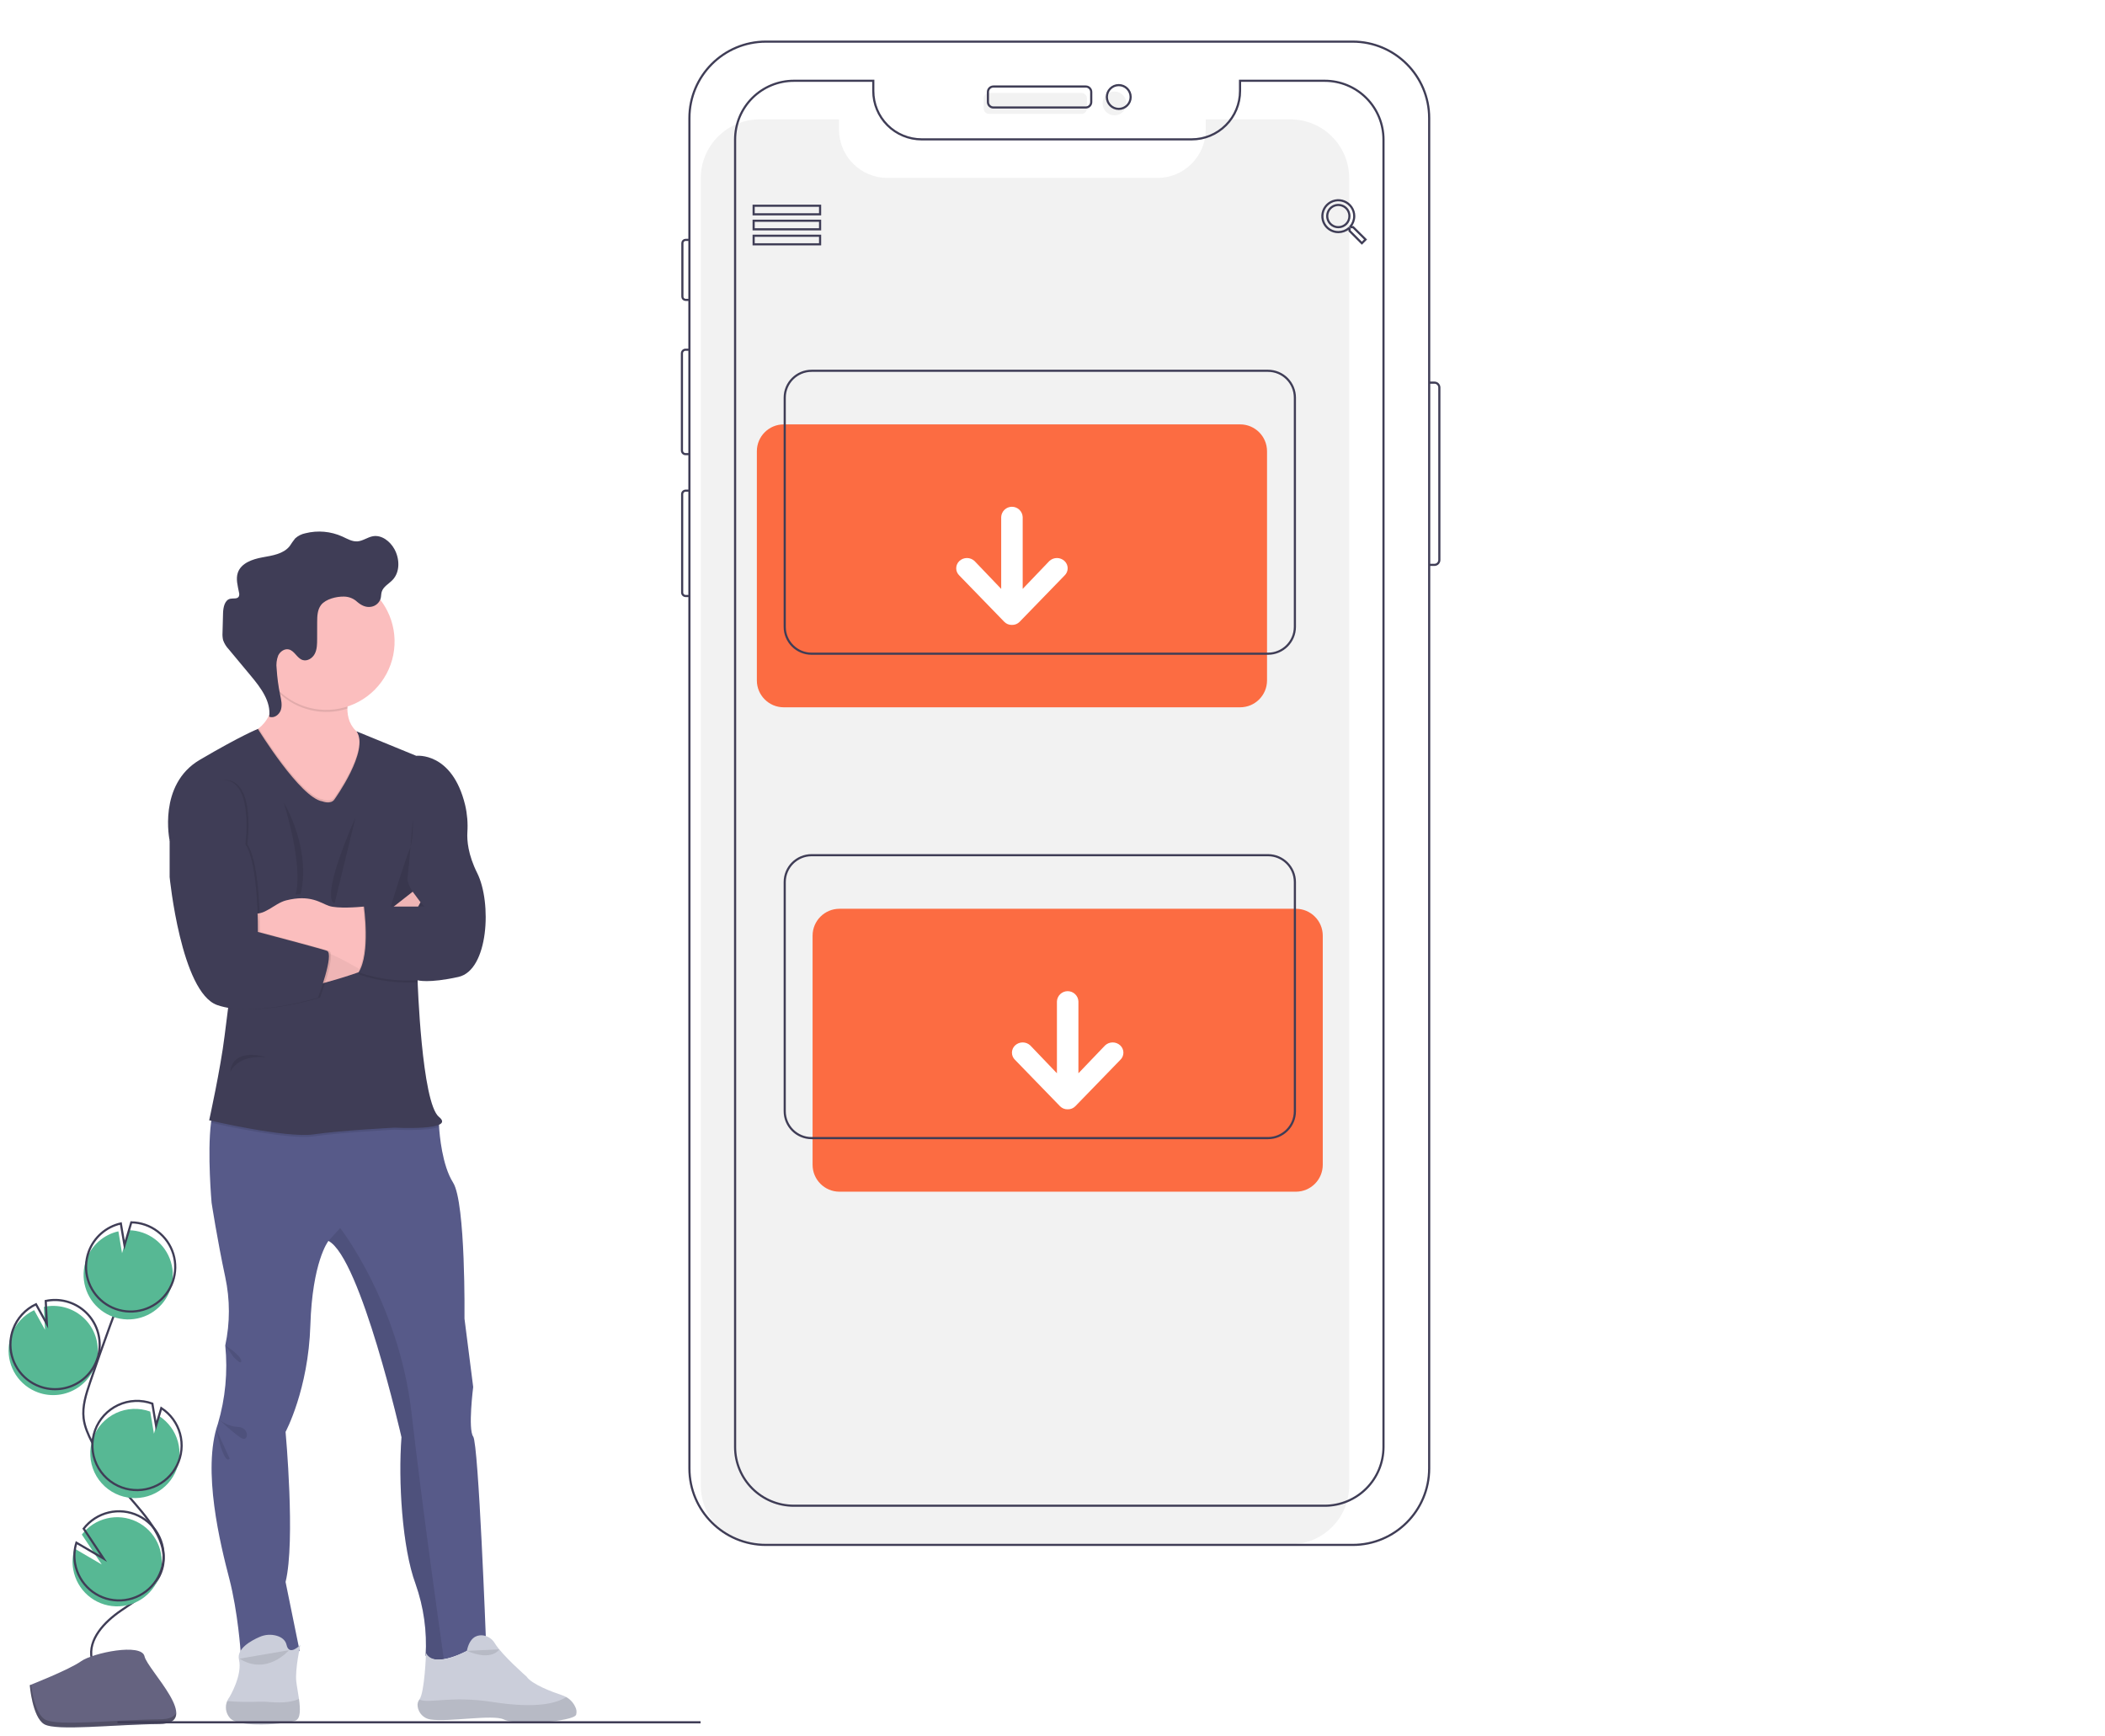 <svg width="982" height="810" viewBox="0 0 982 810" fill="none" xmlns="http://www.w3.org/2000/svg">
<g id="mobile_scroll 1" filter="url(#filter0_d)">
<path id="Vector" d="M629.409 79.1V689.12C629.407 696.388 626.519 703.358 621.379 708.497C616.238 713.635 609.267 716.521 601.999 716.52H354.339C347.071 716.521 340.1 713.635 334.959 708.497C329.819 703.358 326.93 696.388 326.929 689.12V79.1C326.929 75.5 327.637 71.936 329.015 68.61C330.392 65.285 332.411 62.263 334.956 59.718C337.502 57.172 340.524 55.153 343.849 53.776C347.175 52.398 350.739 51.69 354.339 51.69H391.399V56.45C391.401 62.435 393.779 68.175 398.011 72.408C402.244 76.64 407.984 79.018 413.969 79.02H539.919C545.905 79.02 551.646 76.642 555.878 72.409C560.111 68.177 562.489 62.436 562.489 56.45V51.69H601.999C605.599 51.69 609.163 52.398 612.489 53.776C615.814 55.153 618.836 57.172 621.381 59.718C623.927 62.263 625.946 65.285 627.323 68.61C628.7 71.936 629.409 75.5 629.409 79.1Z" fill="#F2F2F2"/>
<path id="Vector_2" d="M666.721 174.526H669.175C669.783 174.526 670.366 174.767 670.796 175.197C671.225 175.627 671.467 176.21 671.467 176.817V257.254C671.467 257.862 671.225 258.445 670.796 258.875C670.366 259.305 669.783 259.546 669.175 259.546H666.721" stroke="#3F3D56" stroke-miterlimit="10"/>
<path id="Vector_3" d="M321.616 135.909H319.842C319.443 135.909 319.061 135.751 318.779 135.469C318.497 135.187 318.338 134.804 318.338 134.406V109.423C318.338 109.024 318.497 108.642 318.779 108.36C319.061 108.078 319.443 107.92 319.842 107.92H321.616" stroke="#3F3D56" stroke-miterlimit="10"/>
<path id="Vector_4" d="M321.337 207.882H319.823C319.373 207.882 318.942 207.703 318.624 207.385C318.307 207.067 318.128 206.636 318.128 206.187V160.858C318.128 160.635 318.172 160.415 318.257 160.209C318.342 160.004 318.467 159.817 318.624 159.66C318.782 159.502 318.968 159.377 319.174 159.292C319.38 159.207 319.6 159.163 319.823 159.163H321.616" stroke="#3F3D56" stroke-miterlimit="10"/>
<path id="Vector_5" d="M321.337 274.067H319.846C319.418 274.067 319.008 273.897 318.706 273.594C318.403 273.292 318.233 272.882 318.233 272.454V226.54C318.233 226.113 318.403 225.702 318.706 225.4C319.008 225.098 319.418 224.928 319.846 224.928H321.337" stroke="#3F3D56" stroke-miterlimit="10"/>
<path id="Vector_6" d="M631.027 15.423H357.31C337.597 15.423 321.616 31.404 321.616 51.117V681.103C321.616 700.816 337.597 716.797 357.31 716.797H631.027C650.74 716.797 666.721 700.816 666.721 681.103V51.117C666.721 31.404 650.74 15.423 631.027 15.423Z" stroke="#3F3D56" stroke-miterlimit="10"/>
<path id="Vector_7" d="M504.529 39.368H461.42C460.016 39.368 458.878 40.506 458.878 41.91V46.612C458.878 48.016 460.016 49.154 461.42 49.154H504.529C505.933 49.154 507.071 48.016 507.071 46.612V41.91C507.071 40.506 505.933 39.368 504.529 39.368Z" fill="#F2F2F2"/>
<path id="Vector_8" d="M519.908 49.811C522.973 49.811 525.458 47.326 525.458 44.261C525.458 41.196 522.973 38.71 519.908 38.71C516.842 38.71 514.357 41.196 514.357 44.261C514.357 47.326 516.842 49.811 519.908 49.811Z" fill="#F2F2F2"/>
<path id="Vector_9" d="M506.529 36.368H463.42C462.016 36.368 460.878 37.506 460.878 38.91V43.612C460.878 45.016 462.016 46.154 463.42 46.154H506.529C507.933 46.154 509.071 45.016 509.071 43.612V38.91C509.071 37.506 507.933 36.368 506.529 36.368Z" stroke="#3F3D56" stroke-miterlimit="10"/>
<path id="Vector_10" d="M521.908 46.811C524.973 46.811 527.458 44.326 527.458 41.261C527.458 38.196 524.973 35.71 521.908 35.71C518.842 35.71 516.357 38.196 516.357 41.261C516.357 44.326 518.842 46.811 521.908 46.811Z" stroke="#3F3D56" stroke-miterlimit="10"/>
<path id="Vector_11" d="M645.409 61.1V671.12C645.407 678.388 642.519 685.358 637.379 690.497C632.238 695.635 625.267 698.521 617.999 698.52H370.339C363.071 698.521 356.1 695.635 350.959 690.497C345.819 685.358 342.93 678.388 342.929 671.12V61.1C342.929 57.5 343.637 53.936 345.015 50.61C346.392 47.285 348.411 44.263 350.956 41.718C353.502 39.172 356.524 37.153 359.849 35.776C363.175 34.398 366.739 33.69 370.339 33.69H407.399V38.45C407.401 44.435 409.779 50.175 414.011 54.408C418.244 58.64 423.984 61.018 429.969 61.02H555.919C561.905 61.02 567.646 58.642 571.878 54.41C576.111 50.177 578.489 44.436 578.489 38.45V33.69H617.999C621.599 33.69 625.163 34.398 628.489 35.776C631.814 37.153 634.836 39.172 637.381 41.718C639.927 44.263 641.946 47.285 643.323 50.61C644.7 53.936 645.409 57.5 645.409 61.1Z" stroke="#3F3D56" stroke-miterlimit="10"/>
<path id="Vector_12" d="M382.579 91.99H351.579V95.99H382.579V91.99Z" stroke="#3F3D56" stroke-miterlimit="10"/>
<path id="Vector_13" d="M382.579 98.99H351.579V102.99H382.579V98.99Z" stroke="#3F3D56" stroke-miterlimit="10"/>
<path id="Vector_14" d="M382.579 105.99H351.579V109.99H382.579V105.99Z" stroke="#3F3D56" stroke-miterlimit="10"/>
<path id="Vector_15" d="M631.244 101.99H630.326L629.981 101.702C631.13 100.331 631.76 98.599 631.761 96.809C631.751 95.34 631.306 93.906 630.482 92.69C629.658 91.473 628.492 90.528 627.131 89.974C625.77 89.42 624.275 89.281 622.836 89.576C621.396 89.871 620.076 90.586 619.043 91.63C618.009 92.675 617.309 94.002 617.029 95.445C616.749 96.887 616.904 98.38 617.472 99.735C618.041 101.09 618.998 102.246 620.223 103.057C621.448 103.868 622.886 104.298 624.356 104.293C626.14 104.282 627.864 103.651 629.235 102.508L629.579 102.796V103.717L635.319 109.474L637.041 107.747L631.244 101.99ZM624.356 101.99C623.33 101.993 622.327 101.692 621.473 101.124C620.619 100.557 619.953 99.749 619.559 98.802C619.164 97.856 619.06 96.814 619.258 95.808C619.456 94.802 619.948 93.877 620.672 93.151C621.396 92.425 622.319 91.93 623.325 91.729C624.33 91.528 625.373 91.63 626.32 92.021C627.268 92.413 628.078 93.077 628.648 93.929C629.217 94.782 629.522 95.784 629.522 96.809C629.526 97.489 629.395 98.164 629.136 98.793C628.878 99.422 628.498 99.994 628.018 100.476C627.538 100.958 626.967 101.339 626.338 101.599C625.71 101.859 625.036 101.992 624.356 101.99Z" stroke="#3F3D56" stroke-miterlimit="10"/>
<g id="Section_1">
<path id="Vector_16" d="M578.532 194H365.626C358.697 194 353.079 199.618 353.079 206.547V313.453C353.079 320.382 358.697 326 365.626 326H578.532C585.461 326 591.079 320.382 591.079 313.453V206.547C591.079 199.618 585.461 194 578.532 194Z" fill="#FC6C42"/>
<path id="Vector_17" d="M591.532 169H378.626C371.697 169 366.079 174.618 366.079 181.547V288.453C366.079 295.382 371.697 301 378.626 301H591.532C598.461 301 604.079 295.382 604.079 288.453V181.547C604.079 174.618 598.461 169 591.532 169Z" stroke="#3F3D56" stroke-miterlimit="10"/>
<path id="Vector_18" d="M447.547 264.519L468.539 286.153C468.997 286.614 469.544 286.978 470.147 287.22C470.751 287.463 471.398 287.579 472.048 287.563H472.11C472.76 287.579 473.407 287.463 474.01 287.22C474.614 286.978 475.161 286.614 475.619 286.153L496.61 264.519C497.074 264.086 497.443 263.562 497.696 262.98C497.949 262.398 498.079 261.77 498.079 261.136C498.079 260.501 497.949 259.873 497.696 259.291C497.443 258.709 497.074 258.185 496.61 257.752C495.65 256.854 494.385 256.354 493.07 256.354C491.755 256.354 490.49 256.854 489.53 257.752L477.092 270.754V237.231C477.034 235.94 476.481 234.722 475.547 233.829C474.613 232.936 473.371 232.437 472.079 232.437C470.787 232.437 469.545 232.936 468.611 233.829C467.677 234.722 467.124 235.94 467.066 237.231V270.754L454.628 257.752C453.668 256.854 452.403 256.354 451.088 256.354C449.773 256.354 448.508 256.854 447.548 257.752C447.084 258.185 446.715 258.709 446.462 259.291C446.209 259.873 446.079 260.501 446.079 261.136C446.079 261.77 446.209 262.398 446.462 262.98C446.715 263.562 447.084 264.086 447.548 264.519H447.547Z" fill="white"/>
</g>
<g id="Section_2">
<path id="Vector_19" d="M391.626 552H604.532C611.461 552 617.079 546.382 617.079 539.453V432.547C617.079 425.618 611.461 420 604.532 420H391.626C384.696 420 379.079 425.618 379.079 432.547V539.453C379.079 546.382 384.696 552 391.626 552Z" fill="#FC6C42"/>
<path id="Vector_20" d="M378.626 527H591.532C598.461 527 604.079 521.382 604.079 514.453V407.547C604.079 400.618 598.461 395 591.532 395H378.626C371.696 395 366.079 400.618 366.079 407.547V514.453C366.079 521.382 371.696 527 378.626 527Z" stroke="#3F3D56" stroke-miterlimit="10"/>
<path id="Vector_21" d="M522.61 490.519C523.074 490.086 523.443 489.562 523.696 488.98C523.949 488.398 524.079 487.77 524.079 487.136C524.079 486.501 523.949 485.873 523.696 485.291C523.443 484.709 523.074 484.185 522.61 483.752C521.65 482.854 520.385 482.354 519.07 482.354C517.755 482.354 516.49 482.854 515.53 483.752L503.092 496.754V463.231C503.034 461.94 502.481 460.721 501.547 459.829C500.613 458.936 499.371 458.437 498.079 458.437C496.787 458.437 495.545 458.936 494.611 459.829C493.677 460.721 493.124 461.94 493.066 463.231V496.754L480.628 483.752C479.668 482.854 478.403 482.354 477.088 482.354C475.773 482.354 474.508 482.854 473.548 483.752C473.084 484.185 472.715 484.709 472.462 485.291C472.209 485.873 472.079 486.501 472.079 487.136C472.079 487.77 472.209 488.398 472.462 488.98C472.715 489.562 473.084 490.086 473.548 490.519L494.539 512.153C494.997 512.614 495.544 512.978 496.148 513.22C496.751 513.463 497.398 513.579 498.048 513.563H498.11C498.76 513.579 499.407 513.463 500.01 513.22C500.614 512.978 501.161 512.614 501.619 512.153L522.61 490.519Z" fill="white"/>
</g>
<path id="Vector_22" d="M220.909 765.098L220.908 765.1C220.908 765.1 220.594 765.275 220.057 765.547C220.346 765.397 220.63 765.248 220.909 765.098Z" fill="url(#paint0_linear)"/>
<path id="Vector_23" d="M101.643 660.302C94.14 681.872 102.895 716.886 106.96 732.515C111.021 748.148 112.273 766.905 112.273 766.905C128.216 769.404 139.784 766.277 139.784 766.277L133.22 734.081C137.909 715.01 133.22 664.054 133.22 664.054C133.22 664.054 143.845 644.359 144.783 614.349C145.707 584.807 152.989 575.26 153.219 574.965L153.223 574.96C168.229 582.777 187.299 666.558 187.299 666.558C185.738 686.876 187.613 718.138 193.864 735.019C197.655 745.741 199.25 757.116 198.553 768.466C200.738 770.314 203.777 770.628 207.059 770.098C215.987 768.654 226.688 760.964 226.688 760.964C226.688 760.964 223.251 669.681 220.747 666.243C218.248 662.806 220.747 643.112 220.747 643.112L216.686 611.226C216.686 611.226 217.31 557.141 211.369 547.763C206.243 539.665 205.062 525.434 204.832 521.696C204.799 521.105 204.785 520.777 204.785 520.777L195.74 509.941C195.74 509.941 108.208 503.376 101.643 509.941C100.03 511.554 99.036 515.216 98.445 519.83C96.64 534.01 98.708 557.141 98.708 557.141C98.708 557.141 101.334 574.336 105.085 591.841C107.339 602.35 107.339 613.218 105.085 623.727C106.319 636.027 105.15 648.449 101.643 660.302Z" fill="#575A89"/>
<path id="Vector_24" d="M107.115 797.384C111.021 802.542 133.998 800.353 137.909 798.744C140.296 797.759 140.117 793.267 139.47 788.639C139.062 785.694 138.462 782.693 138.218 780.503C137.595 774.876 140.094 763.463 140.094 763.463C140.094 763.463 134.936 768.935 133.688 763.463C133.141 761.071 131.217 759.845 129.226 759.222C126.547 758.414 123.667 758.595 121.111 759.731C117.051 761.492 110.275 765.248 111.49 770.328C113.211 777.507 107.115 787.692 107.115 787.692C106.642 788.288 106.258 788.95 105.976 789.657C105.439 790.925 105.261 792.317 105.462 793.68C105.663 795.043 106.235 796.325 107.115 797.384Z" fill="#CBCEDA"/>
<path id="Vector_25" opacity="0.1" d="M107.115 797.384C111.021 802.542 133.998 800.353 137.909 798.744C140.296 797.759 140.117 793.267 139.47 788.639C137.004 789.794 132.807 790.753 125.812 790.106C124.179 789.953 122.539 789.903 120.899 789.955C115.924 790.179 110.939 790.079 105.976 789.657C105.439 790.925 105.261 792.317 105.462 793.68C105.663 795.043 106.235 796.325 107.115 797.384Z" fill="black"/>
<path id="Vector_26" opacity="0.1" d="M187.299 666.558C185.738 686.876 187.613 718.138 193.864 735.019C197.655 745.741 199.25 757.116 198.553 768.466C200.738 770.314 203.777 770.628 207.059 770.098C205.174 756.912 197.137 700.104 191.988 655.224C186.127 604.112 158.696 568.944 158.696 568.944L153.223 574.96C168.229 582.777 187.299 666.558 187.299 666.558Z" fill="black"/>
<path id="Vector_27" d="M116.493 338.004L120.31 356.761L139.001 388.178L162.058 378.331C162.058 378.331 193.395 345.507 173.701 340.818C171.341 340.313 169.113 339.321 167.16 337.906C163.296 334.989 162.076 330.75 162.058 326.6C162.211 321.948 163.3 317.374 165.26 313.152L124.934 300.491C126.599 305.789 127.571 311.281 127.827 316.828C128.137 327.81 124.057 333.221 120.709 335.8C119.463 336.807 118.03 337.556 116.493 338.004Z" fill="#FBBEBE"/>
<path id="Vector_28" opacity="0.1" d="M124.934 300.491C126.599 305.789 127.571 311.281 127.827 316.828C128.562 317.702 129.345 318.535 130.172 319.323C134.336 323.3 139.498 326.076 145.111 327.357C150.725 328.638 156.581 328.377 162.058 326.6C162.211 321.948 163.3 317.374 165.26 313.152L124.934 300.491Z" fill="black"/>
<path id="Vector_29" opacity="0.1" d="M116.493 338.004L120.31 356.761L139.001 388.178L162.058 378.331C162.058 378.331 193.395 345.507 173.701 340.818C171.341 340.313 169.113 339.321 167.16 337.906C170.719 347.678 156.037 368.015 156.037 368.015C154.33 370.528 150.41 368.953 150.41 368.953C140.957 367.522 123.546 340.325 120.709 335.8C119.463 336.807 118.03 337.556 116.493 338.004Z" fill="black"/>
<path id="Vector_30" opacity="0.1" d="M98.445 519.83C103.992 521.091 134.706 527.895 146.349 526.193C159.165 524.318 184.083 523.07 184.083 523.07C184.083 523.07 199.951 523.928 204.832 521.696C204.799 521.105 204.785 520.777 204.785 520.777L195.74 509.941C195.74 509.941 108.208 503.376 101.643 509.941C100.03 511.554 99.036 515.216 98.445 519.83Z" fill="black"/>
<path id="Vector_31" d="M156.039 368.953C156.039 368.953 172.532 346.103 166.317 337.208L194.177 348.633C194.177 348.633 210.946 346.6 216.997 371.625C217.967 375.785 218.316 380.065 218.033 384.327C217.813 388.1 218.326 394.743 222.624 403.34C229.501 417.094 227.938 448.668 213.871 451.794C199.804 454.92 194.802 453.357 194.802 453.357C194.802 453.357 196.678 510.564 204.805 517.129C212.933 523.694 184.082 522.131 184.082 522.131C184.082 522.131 159.165 523.381 146.348 525.257C133.531 527.133 97.581 518.692 97.581 518.692C97.581 518.692 102.895 494.621 104.771 479.303C106.646 463.986 111.023 431.368 111.023 431.368L79.137 388.178C79.137 388.178 73.51 362.075 93.204 350.509C112.899 338.942 120.31 336.098 120.31 336.098C120.31 336.098 140.095 368.327 150.412 369.89C150.412 369.89 154.33 371.465 156.039 368.953Z" fill="#3F3D56"/>
<path id="Vector_32" opacity="0.1" d="M192.614 378.018C192.614 378.018 192.926 388.334 191.051 392.398C189.175 396.462 182.298 418.97 182.298 418.97H197.928C197.928 418.97 189.488 409.904 190.113 405.528C190.738 401.151 192.614 378.018 192.614 378.018Z" fill="black"/>
<path id="Vector_33" d="M146.348 455.858C146.348 455.858 180.865 447.417 184.082 440.227C187.299 433.037 196.167 416.947 196.167 416.947L192.523 412.04L175.733 425.222C175.733 425.222 155.726 441.165 146.348 442.728C136.969 444.291 146.348 455.858 146.348 455.858Z" fill="#FBBEBE"/>
<path id="Vector_34" opacity="0.05" d="M146.348 455.858C146.348 455.858 180.865 447.417 184.082 440.227C187.299 433.037 196.167 416.947 196.167 416.947L192.523 412.04L175.733 425.222C175.733 425.222 155.726 441.165 146.348 442.728C136.969 444.291 146.348 455.858 146.348 455.858Z" fill="black"/>
<path id="Vector_35" d="M116.493 415.22V433.949H119.504C134.377 433.948 149.005 437.734 162.011 444.949L167.652 448.082L169.171 448.926L178.859 427.098L169.795 418.972C169.795 418.972 169.631 418.99 169.331 419.014C167.113 419.229 157.523 420.031 153.458 418.657C149.599 417.349 144.802 413.19 133.431 416.097C127.832 417.527 123.049 423.806 117.614 421.846L116.493 415.22Z" fill="#FBBEBE"/>
<path id="Vector_36" opacity="0.1" d="M86.327 381.144L80.075 388.178V405.215C80.075 405.215 85.389 458.984 102.27 464.923C119.151 470.863 149.285 461.485 149.285 461.485C149.285 461.485 157.068 440.853 153.427 439.602C149.786 438.352 121.248 430.814 121.248 430.814C121.248 430.814 121.652 399.276 115.399 389.897C115.399 389.897 119.463 360.512 105.396 359.887C91.329 359.262 86.327 381.144 86.327 381.144Z" fill="black"/>
<path id="Vector_37" d="M85.389 381.144L79.137 388.178V405.215C79.137 405.215 84.451 458.984 101.332 464.923C118.213 470.863 148.347 461.485 148.347 461.485C148.347 461.485 156.13 440.853 152.489 439.602C148.848 438.352 120.31 430.814 120.31 430.814C120.31 430.814 120.714 399.276 114.462 389.897C114.462 389.897 118.525 360.512 104.458 359.887C90.391 359.262 85.389 381.144 85.389 381.144Z" fill="#3F3D56"/>
<path id="Vector_38" opacity="0.1" d="M129.056 308.885C128.784 306.828 129.029 304.736 129.768 302.798C130.65 300.932 132.713 299.46 134.725 299.933C137.402 300.557 138.556 304.041 141.177 304.876C143.386 305.579 145.801 304.013 146.856 301.945C147.911 299.882 147.939 297.462 147.944 295.146C147.948 292.534 147.954 289.922 147.962 287.31C147.967 284.469 148.051 281.397 149.805 279.165C151.985 276.385 157.106 275.17 160.524 275.283C162.802 275.307 164.986 276.188 166.644 277.749C168.477 279.306 170.592 280.45 173.087 280.042C174.125 279.884 175.097 279.436 175.891 278.749C176.685 278.062 177.269 277.164 177.574 276.159C177.584 276.127 177.592 276.094 177.598 276.061C174.938 272.555 171.581 269.637 167.739 267.491C163.896 265.345 159.651 264.018 155.271 263.594C150.89 263.169 146.469 263.656 142.286 265.024C138.103 266.391 134.248 268.61 130.965 271.54C127.681 274.471 125.04 278.049 123.207 282.05C121.374 286.051 120.389 290.389 120.315 294.789C120.24 299.189 121.078 303.558 122.774 307.619C124.47 311.679 126.989 315.345 130.172 318.385C129.624 315.241 129.251 312.07 129.056 308.885Z" fill="black"/>
<g id="Head">
<path id="Vector_39" d="M120.31 295.333C120.311 301.639 122.181 307.804 125.685 313.047C129.188 318.29 134.168 322.377 139.994 324.79C145.82 327.203 152.231 327.835 158.416 326.604C164.601 325.374 170.282 322.337 174.741 317.878C179.201 313.419 182.237 307.738 183.468 301.553C184.698 295.368 184.067 288.957 181.653 283.131C179.24 277.305 175.154 272.325 169.91 268.821C164.667 265.318 158.503 263.447 152.197 263.447C148.005 263.432 143.851 264.246 139.976 265.843C136.1 267.439 132.579 269.788 129.615 272.752C126.651 275.716 124.303 279.237 122.706 283.113C121.109 286.988 120.295 291.142 120.31 295.333Z" fill="#FBBEBE"/>
<path id="Vector_40" d="M173.087 279.105C174.126 278.946 175.098 278.498 175.892 277.811C176.686 277.123 177.27 276.226 177.576 275.221C177.839 274.212 177.77 273.135 178.067 272.135C178.797 269.679 181.419 268.399 183.176 266.534C186.699 262.797 186.47 256.649 183.977 252.16C181.964 248.536 178.06 245.477 173.976 246.185C171.448 246.624 169.261 248.426 166.7 248.588C164.235 248.744 161.977 247.363 159.73 246.338C154.309 243.885 148.217 243.344 142.45 244.804C140.676 245.157 139.033 245.986 137.695 247.202C136.786 248.344 135.939 249.534 135.159 250.767C132.243 254.481 127.027 255.206 122.381 256.049C117.735 256.892 112.477 258.725 110.95 263.194C109.938 266.156 110.92 269.374 111.501 272.45C111.693 273.081 111.649 273.76 111.377 274.361C110.653 275.56 108.838 275.058 107.467 275.346C104.831 275.899 104.154 279.295 104.057 281.987C103.946 285.067 103.862 288.149 103.806 291.231C103.731 292.382 103.823 293.537 104.079 294.662C104.652 296.267 105.558 297.733 106.737 298.964L117.06 311.365C121.637 316.863 126.497 323.272 125.575 330.366C127.744 331.34 130.32 329.467 131.032 327.198C131.743 324.929 131.169 322.485 130.687 320.156C129.854 316.131 129.308 312.051 129.055 307.948C128.782 305.892 129.028 303.8 129.77 301.862C130.65 299.993 132.715 298.524 134.726 298.994C137.404 299.62 138.556 303.103 141.176 303.938C143.385 304.642 145.803 303.073 146.856 301.008C147.909 298.943 147.937 296.526 147.943 294.208L147.961 286.372C147.968 283.533 148.052 280.459 149.804 278.225C151.984 275.446 157.107 274.232 160.526 274.343C162.803 274.369 164.986 275.25 166.643 276.81C168.478 278.368 170.59 279.512 173.087 279.105Z" fill="#3F3D56"/>
</g>
<path id="Vector_41" opacity="0.1" d="M165.886 377.237L156.096 417.452C156.096 417.452 148.38 417.407 165.886 377.237Z" fill="black"/>
<path id="Vector_42" opacity="0.1" d="M132.437 370.516C132.437 370.516 145.253 391.506 140.252 413.21L137.864 413.384C137.864 413.384 142.127 403.34 132.437 370.516Z" fill="black"/>
<path id="Vector_43" opacity="0.1" d="M124.309 489.307C124.309 489.307 108.571 484.101 107.428 496.184C107.428 496.184 110.398 487.9 124.309 489.307Z" fill="black"/>
<path id="Vector_44" opacity="0.1" d="M169.793 419.908C169.793 419.908 172.919 441.79 167.292 450.543C167.292 450.543 178.738 455.233 194.802 454.295L196.678 419.908H169.793Z" fill="black"/>
<path id="Vector_45" opacity="0.1" d="M167.652 448.082L169.171 448.926L178.859 427.098L169.795 418.971H169.326C169.326 418.986 169.328 419 169.331 419.014C169.471 420.022 171.999 438.816 167.652 448.082Z" fill="black"/>
<path id="Vector_46" d="M169.793 418.97C169.793 418.97 172.919 440.853 167.292 449.606C167.292 449.606 178.738 454.295 194.802 453.357L205.743 418.97H169.793Z" fill="#3F3D56"/>
<path id="Vector_47" d="M194.832 792.073C195.014 793.632 195.709 795.086 196.808 796.208C197.907 797.329 199.347 798.053 200.903 798.266C209.393 799.534 229.84 795.768 235.004 798.225C241.569 801.353 267.514 799.163 268.766 796.04C268.942 795.414 268.993 794.76 268.916 794.114C268.839 793.469 268.635 792.845 268.316 792.279C267.428 790.373 265.961 788.796 264.124 787.773C263.526 787.433 262.896 787.153 262.243 786.938C257.357 785.306 248.124 781.846 245.634 778.221C245.634 778.221 234.13 768.154 230.846 762.71C230.229 761.64 229.358 760.739 228.31 760.086C227.261 759.433 226.068 759.048 224.836 758.967C222.097 758.844 219.047 760.222 217.8 766.222C217.8 766.222 202.804 774.779 198.743 767.277C198.743 767.277 198.119 785.802 195.63 788.954C195.625 788.958 195.62 788.968 195.615 788.972C195.287 789.412 195.048 789.912 194.914 790.444C194.78 790.976 194.752 791.53 194.832 792.073Z" fill="#CBCEDA"/>
<path id="Vector_48" opacity="0.1" d="M194.832 792.073C195.014 793.632 195.709 795.086 196.808 796.208C197.907 797.329 199.347 798.053 200.903 798.266C209.393 799.534 229.84 795.768 235.004 798.225C241.569 801.353 267.514 799.163 268.766 796.04C268.942 795.414 268.993 794.76 268.916 794.114C268.839 793.469 268.635 792.845 268.316 792.279C267.428 790.373 265.961 788.796 264.124 787.773C259.894 790.577 250.502 793.325 229.846 790.099C210.142 787.023 200.389 791.007 195.629 788.954C195.625 788.958 195.62 788.968 195.615 788.972C195.287 789.412 195.048 789.912 194.914 790.444C194.78 790.976 194.752 791.53 194.832 792.073Z" fill="black"/>
<g id="Group" opacity="0.1">
<path id="Vector_49" opacity="0.1" d="M111.53 272.889C111.521 272.839 111.513 272.789 111.504 272.739C111.061 270.397 110.388 267.972 110.538 265.641C110.739 267.556 111.062 269.458 111.504 271.333C111.633 271.842 111.642 272.375 111.53 272.889Z" fill="black"/>
<path id="Vector_50" opacity="0.1" d="M129.772 302.151C129.279 303.278 129.018 304.493 129.005 305.724C128.863 304.027 129.126 302.32 129.772 300.745C130.652 298.876 132.717 297.406 134.728 297.877C137.406 298.503 138.558 301.985 141.178 302.82C143.387 303.524 145.805 301.956 146.858 299.891C147.911 297.825 147.939 295.408 147.945 293.09C147.951 290.478 147.957 287.866 147.963 285.254C147.97 282.415 148.054 279.342 149.806 277.108C151.986 274.328 157.109 273.114 160.528 273.225C162.805 273.252 164.988 274.132 166.645 275.693C168.48 277.25 170.592 278.394 173.09 277.987C174.128 277.829 175.1 277.38 175.894 276.693C176.689 276.006 177.272 275.108 177.578 274.104C177.841 273.094 177.772 272.018 178.069 271.018C178.799 268.562 181.421 267.281 183.179 265.417C184.819 263.601 185.755 261.256 185.815 258.81C185.944 260.254 185.777 261.711 185.324 263.089C184.87 264.467 184.14 265.738 183.179 266.824C181.421 268.688 178.799 269.969 178.069 272.425C177.772 273.424 177.841 274.501 177.578 275.51C177.272 276.515 176.689 277.413 175.894 278.1C175.1 278.787 174.128 279.236 173.09 279.394C170.592 279.801 168.48 278.657 166.645 277.099C164.988 275.539 162.805 274.658 160.528 274.632C157.109 274.521 151.986 275.735 149.806 278.514C148.054 280.748 147.97 283.822 147.963 286.661C147.957 289.273 147.951 291.885 147.945 294.497C147.939 296.815 147.911 299.232 146.858 301.297C145.805 303.363 143.387 304.931 141.178 304.227C138.558 303.392 137.406 299.91 134.728 299.283C132.717 298.813 130.652 300.283 129.772 302.151Z" fill="black"/>
<path id="Vector_51" opacity="0.1" d="M104.081 293.544C104.655 295.149 105.56 296.615 106.739 297.847C110.18 301.98 113.621 306.114 117.062 310.248C121.407 315.468 126.005 321.51 125.67 328.179C125.356 322.065 121.1 316.505 117.062 311.654C113.621 307.521 110.18 303.387 106.739 299.253C105.56 298.022 104.655 296.556 104.081 294.951C103.825 293.827 103.733 292.672 103.808 291.521C103.817 292.204 103.909 292.883 104.081 293.544Z" fill="black"/>
<path id="Vector_52" opacity="0.1" d="M131.034 326.081C131.201 325.537 131.305 324.976 131.343 324.408C131.432 325.445 131.327 326.489 131.034 327.487C130.323 329.756 127.746 331.629 125.577 330.656C125.636 330.202 125.671 329.745 125.684 329.288C127.831 330.155 130.334 328.313 131.034 326.081Z" fill="black"/>
</g>
<path id="Vector_53" opacity="0.1" d="M232.908 765.539C232.908 765.539 229.641 771.288 217.8 766.222L232.908 765.539Z" fill="black"/>
<path id="Vector_54" opacity="0.1" d="M134.808 765.924C134.808 765.924 124.593 777.947 111.726 769.867L134.808 765.924Z" fill="black"/>
<path id="Vector_55" opacity="0.1" d="M105.085 623.727C105.085 623.727 112.3 628.234 112.534 630.813C112.769 633.392 108.81 628.938 108.81 628.938L105.085 623.727Z" fill="black"/>
<path id="Vector_56" opacity="0.1" d="M102.237 658.292C104.747 660.381 107.867 661.599 111.128 661.762C116.52 661.996 116.071 669.03 112.544 666.92C109.018 664.81 102.237 658.292 102.237 658.292Z" fill="black"/>
<path id="Vector_57" opacity="0.1" d="M100.864 662.803C100.864 662.803 104.328 679.815 107.142 676.532L100.864 662.803Z" fill="black"/>
<path id="Vector_58" d="M17.71 645.652C20.739 646.753 23.983 647.136 27.185 646.77C30.387 646.404 33.461 645.299 36.163 643.542C38.866 641.785 41.123 639.425 42.758 636.647C44.393 633.869 45.36 630.749 45.583 627.534C45.806 624.318 45.28 621.095 44.045 618.118C42.81 615.14 40.9 612.491 38.466 610.377C36.032 608.264 33.141 606.745 30.02 605.94C26.899 605.134 23.634 605.065 20.481 605.737L21.002 616.449L15.934 607.269C10.96 609.606 7.117 613.822 5.25 618.991C4.587 620.802 4.184 622.697 4.053 624.621C3.733 629.135 4.893 633.63 7.358 637.425C9.822 641.22 13.456 644.108 17.71 645.652Z" fill="#57B894"/>
<path id="Vector_59" d="M42.787 769.896C40.998 760.785 48.75 752.709 56.408 747.459C64.065 742.209 73.013 737.051 75.626 728.142C79.381 715.338 68.196 703.612 59.49 693.501C53.031 685.996 47.485 677.753 42.966 668.943C41.155 665.411 39.491 661.718 39.014 657.777C38.328 652.101 40.151 646.454 41.988 641.04C48.108 623.006 54.65 605.122 61.617 587.39" stroke="#3F3D56" stroke-miterlimit="10"/>
<path id="Vector_60" d="M18.567 642.894C21.596 643.996 24.84 644.378 28.042 644.012C31.244 643.646 34.318 642.541 37.02 640.784C39.723 639.027 41.98 636.667 43.615 633.889C45.25 631.111 46.217 627.991 46.44 624.776C46.663 621.56 46.137 618.337 44.902 615.36C43.667 612.382 41.757 609.733 39.323 607.619C36.889 605.506 33.998 603.987 30.877 603.182C27.756 602.376 24.491 602.307 21.338 602.979L21.859 613.691L16.791 604.511C11.817 606.848 7.974 611.064 6.107 616.233C5.444 618.044 5.041 619.94 4.91 621.863C4.59 626.377 5.75 630.872 8.215 634.667C10.679 638.462 14.313 641.35 18.567 642.894Z" stroke="#3F3D56" stroke-miterlimit="10"/>
<path id="Vector_61" d="M40.243 583.691C41.432 580.411 43.427 577.482 46.045 575.176C48.663 572.87 51.819 571.259 55.223 570.493L56.937 580.677L60.114 569.981C64.525 570.047 68.801 571.512 72.325 574.166C75.849 576.82 78.438 580.526 79.719 584.747C81 588.969 80.906 593.488 79.451 597.653C77.995 601.818 75.254 605.412 71.623 607.918C67.992 610.423 63.658 611.709 59.248 611.591C54.838 611.473 50.58 609.957 47.088 607.261C43.596 604.565 41.051 600.829 39.821 596.592C38.59 592.356 38.738 587.838 40.243 583.691Z" fill="#57B894"/>
<path id="Vector_62" d="M41.386 580.013C42.575 576.733 44.57 573.805 47.188 571.499C49.806 569.192 52.962 567.582 56.366 566.816L58.08 577L61.257 566.304C65.668 566.369 69.944 567.835 73.468 570.489C76.992 573.143 79.581 576.849 80.862 581.07C82.142 585.292 82.049 589.811 80.593 593.976C79.138 598.141 76.397 601.735 72.766 604.24C69.135 606.746 64.801 608.032 60.391 607.914C55.981 607.796 51.723 606.28 48.231 603.584C44.739 600.888 42.194 597.152 40.964 592.915C39.733 588.679 39.881 584.161 41.386 580.013H41.386Z" stroke="#3F3D56" stroke-miterlimit="10"/>
<path id="Vector_63" d="M55.837 693.707C60.641 695.45 65.918 695.364 70.663 693.465C75.408 691.567 79.288 687.989 81.564 683.414C83.841 678.838 84.354 673.585 83.006 668.655C81.658 663.726 78.543 659.465 74.256 656.684L71.814 664.903L70.083 654.6C70.066 654.592 70.049 654.585 70.03 654.58C67.461 653.646 64.732 653.227 62.001 653.348C59.27 653.469 56.589 654.127 54.112 655.285C51.635 656.442 49.41 658.076 47.565 660.093C45.72 662.111 44.29 664.472 43.358 667.042C42.426 669.612 42.009 672.341 42.132 675.072C42.254 677.803 42.914 680.484 44.072 682.96C45.231 685.436 46.867 687.66 48.885 689.504C50.904 691.348 53.266 692.776 55.837 693.707Z" fill="#57B894"/>
<path id="Vector_64" d="M56.827 689.982C61.631 691.725 66.908 691.639 71.653 689.74C76.398 687.842 80.278 684.264 82.555 679.689C84.831 675.113 85.344 669.86 83.996 664.931C82.648 660.001 79.534 655.74 75.246 652.96L72.805 661.179L71.073 650.875C71.056 650.867 71.039 650.86 71.02 650.855C68.451 649.921 65.722 649.503 62.991 649.624C60.26 649.745 57.579 650.403 55.102 651.56C52.625 652.717 50.401 654.351 48.555 656.369C46.71 658.386 45.281 660.747 44.348 663.317C43.416 665.888 42.999 668.616 43.122 671.347C43.244 674.079 43.904 676.759 45.063 679.235C46.221 681.712 47.857 683.935 49.875 685.779C51.894 687.623 54.256 689.051 56.827 689.982H56.827Z" stroke="#3F3D56" stroke-miterlimit="10"/>
<path id="Vector_65" d="M34.17 728.27C34.996 732.97 37.413 737.243 41.015 740.373C44.618 743.502 49.187 745.298 53.957 745.459C58.726 745.619 63.406 744.135 67.211 741.255C71.016 738.375 73.715 734.274 74.856 729.64C75.996 725.006 75.508 720.121 73.474 715.804C71.441 711.486 67.984 708 63.685 705.929C59.385 703.858 54.505 703.328 49.861 704.428C45.217 705.529 41.093 708.192 38.18 711.972L47.453 725.929L34.783 718.521C33.8 721.675 33.59 725.018 34.17 728.27Z" fill="#57B894"/>
<path id="Vector_66" d="M35.027 725.512C35.853 730.212 38.27 734.485 41.873 737.615C45.475 740.744 50.044 742.54 54.814 742.701C59.584 742.861 64.263 741.377 68.068 738.497C71.873 735.617 74.572 731.516 75.713 726.882C76.853 722.248 76.365 717.363 74.332 713.046C72.298 708.729 68.841 705.242 64.542 703.171C60.242 701.1 55.362 700.57 50.718 701.67C46.074 702.771 41.95 705.434 39.037 709.214L48.31 723.171L35.64 715.763C34.658 718.917 34.447 722.26 35.027 725.512Z" stroke="#3F3D56" stroke-miterlimit="10"/>
<path id="Vector_67" d="M13.892 782.236C13.892 782.236 32.257 775.038 37.792 771.097C43.327 767.156 66.043 762.45 67.416 768.771C68.789 775.092 95.016 800.208 74.281 800.376C53.547 800.543 26.103 803.778 20.579 800.413C15.055 797.048 13.892 782.236 13.892 782.236Z" fill="#656380"/>
<path id="Vector_68" opacity="0.2" d="M74.651 798.175C53.916 798.343 26.473 801.577 20.949 798.212C16.742 795.65 15.066 786.454 14.505 782.212C14.116 782.228 13.892 782.236 13.892 782.236C13.892 782.236 15.055 797.048 20.579 800.413C26.103 803.778 53.547 800.543 74.281 800.376C80.266 800.327 82.334 798.198 82.22 795.044C81.389 796.95 79.106 798.139 74.651 798.175Z" fill="black"/>
<path id="Vector_69" d="M54.816 799.555H326.816" stroke="#3F3D56" stroke-miterlimit="10"/>
</g>
<defs>
<filter id="filter0_d" x="-4" y="0" width="990" height="818" filterUnits="userSpaceOnUse" color-interpolation-filters="sRGB">
<feFlood flood-opacity="0" result="BackgroundImageFix"/>
<feColorMatrix in="SourceAlpha" type="matrix" values="0 0 0 0 0 0 0 0 0 0 0 0 0 0 0 0 0 0 127 0"/>
<feOffset dy="4"/>
<feGaussianBlur stdDeviation="2"/>
<feColorMatrix type="matrix" values="0 0 0 0 0 0 0 0 0 0 0 0 0 0 0 0 0 0 0.25 0"/>
<feBlend mode="normal" in2="BackgroundImageFix" result="effect1_dropShadow"/>
<feBlend mode="normal" in="SourceGraphic" in2="effect1_dropShadow" result="shape"/>
</filter>
<linearGradient id="paint0_linear" x1="220.483" y1="765.547" x2="220.483" y2="765.098" gradientUnits="userSpaceOnUse">
<stop stop-color="#808080" stop-opacity="0.25"/>
<stop offset="0.535" stop-color="#808080" stop-opacity="0.12"/>
<stop offset="1" stop-color="#808080" stop-opacity="0.1"/>
</linearGradient>
</defs>
</svg>

